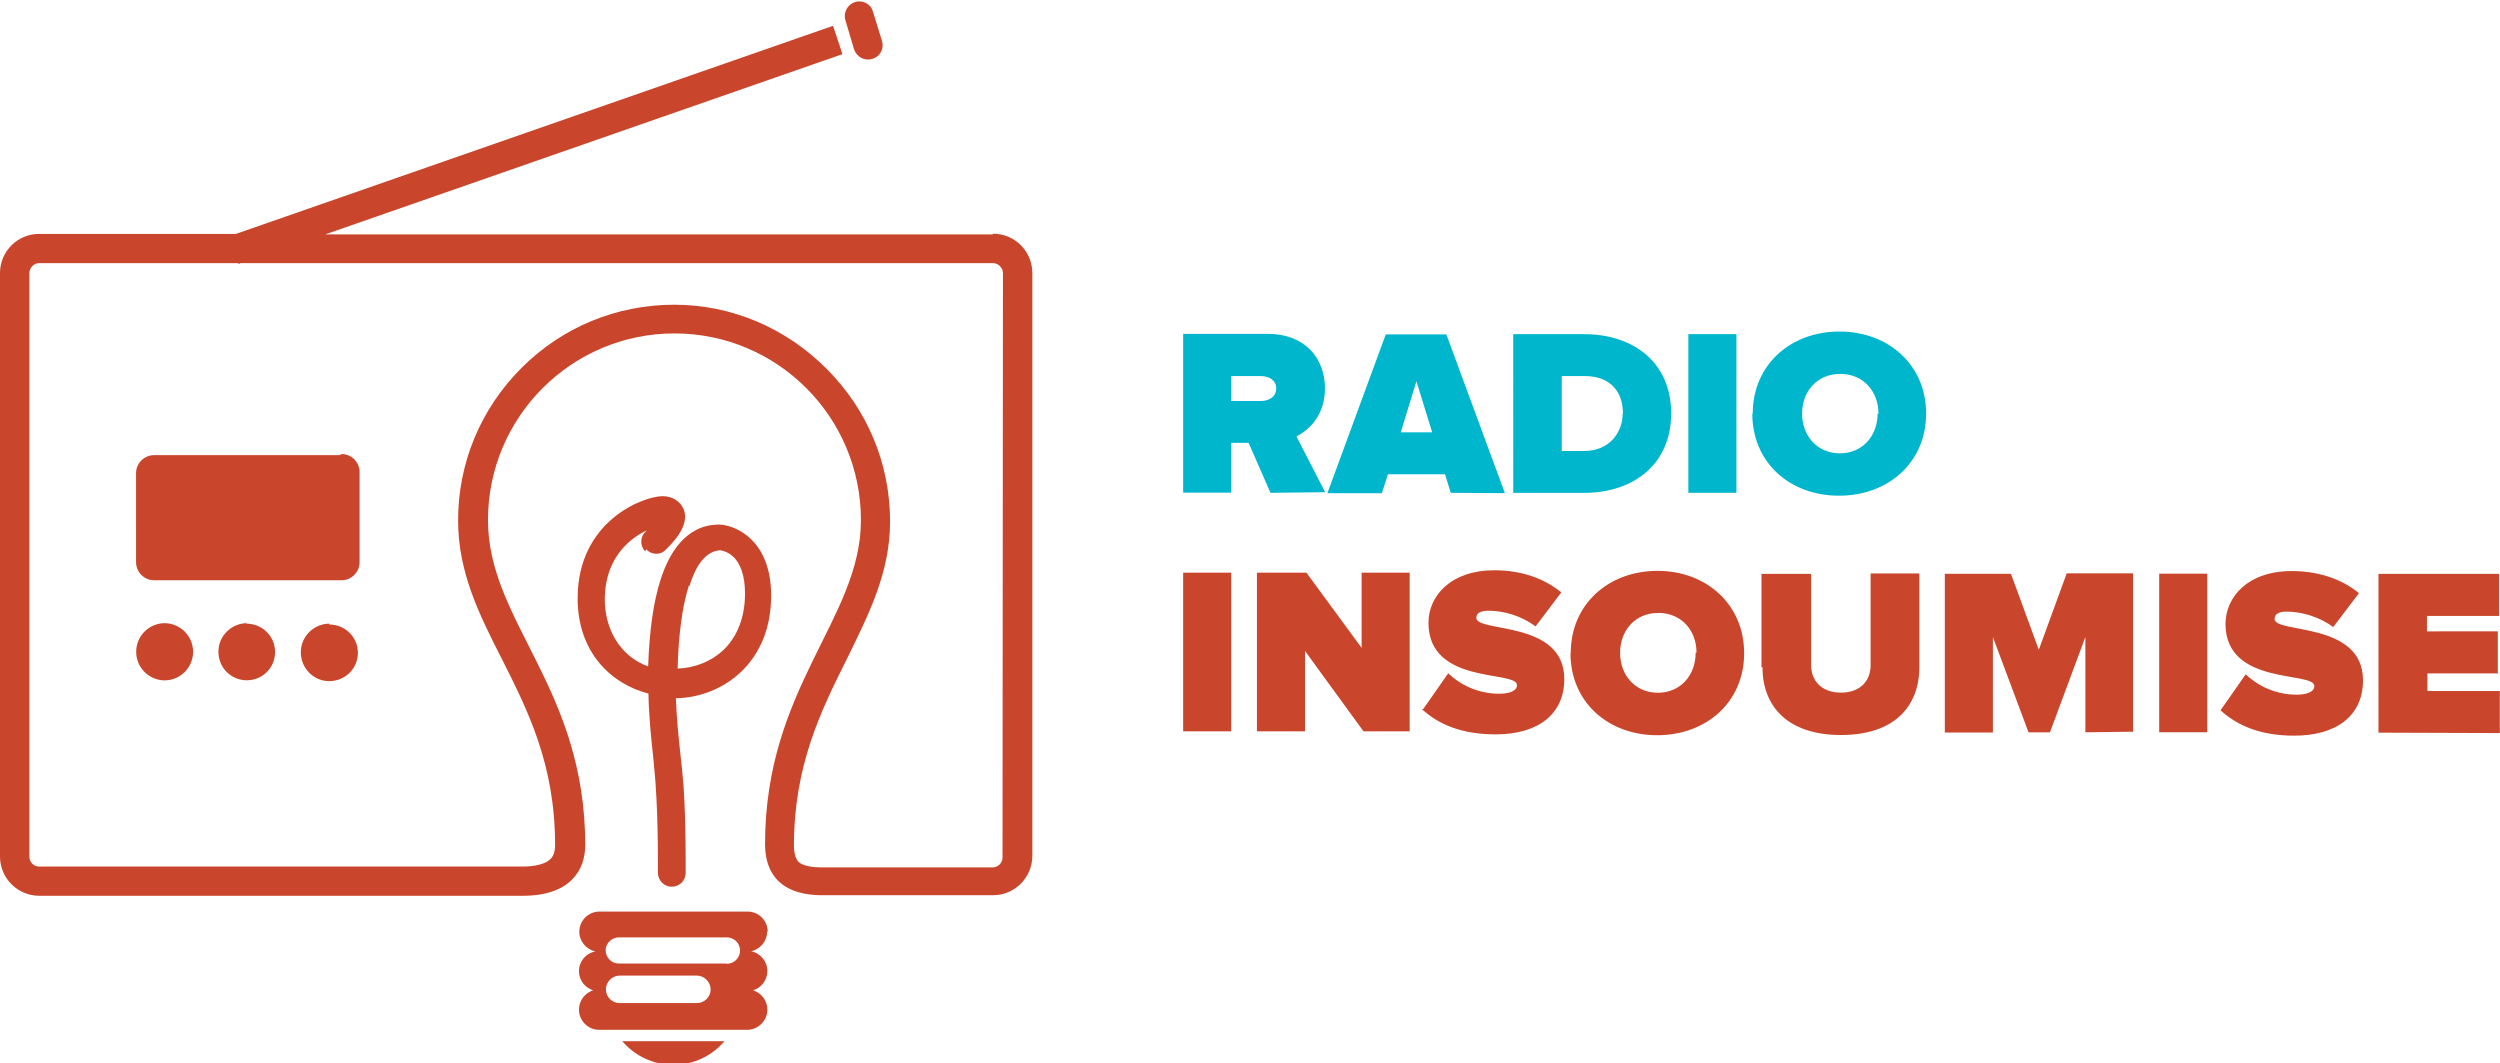 <svg xmlns="http://www.w3.org/2000/svg" viewBox="0 0 582.51 247.7">
  <path fill="#00b6cd" d="M297.36 90.5c0-2-1.77-2.88-3.66-2.88h-6.82v5.82h6.82c1.9 0 3.66-.9 3.66-2.94m-1.33 24.33l-5.1-11.64h-4.05v11.6h-11.2v-37h19.74c8.65 0 13.3 5.7 13.3 12.7 0 6.3-3.7 9.7-6.65 11.2l6.7 13zm34-26l-3.65 11.9h7.32zm8 26l-1.34-4.32h-13.3l-1.4 4.4h-12.7l13.6-37H337l13.65 37zm40.12-18.5c0-5-2.88-8.7-8.86-8.7h-5.4v17.45h5.3c5.6 0 8.9-4.1 8.9-8.76m-25.5 18.52V77.86h16.5c11.6 0 20.3 6.65 20.3 18.46 0 11.8-8.7 18.52-20.3 18.52zm40.8-36.98h11.2v36.97h-11.2zm44.3 18.52c0-5.16-3.5-9.26-8.9-9.26s-8.9 4.1-8.9 9.26c0 5.15 3.5 9.25 8.8 9.25 5.3 0 8.8-4.1 8.8-9.25m-29.1 0c0-11.37 8.8-19.13 20.2-19.13 11.4 0 20.2 7.76 20.2 19.13 0 11.36-8.8 19.12-20.3 19.12s-20.2-7.76-20.2-19.12"/>
  <path fill="#c9462c" d="M275.68 133.43h11.2v36.97h-11.2zm42.02 36.97l-13.63-18.73v18.73h-11.2v-36.97h11.53l12.86 17.52v-17.52h11.2v36.97zm13.92-5.2l5.82-8.32c2.77 2.66 6.93 4.76 11.92 4.76 2.1 0 4.1-.55 4.1-2 0-3.54-20.62.06-20.62-14.52 0-6.26 5.2-12.25 15.35-12.25 6 0 11.4 1.72 15.6 5.16l-6 7.93c-3.2-2.44-7.4-3.66-10.9-3.66-2.2 0-2.9.72-2.9 1.66 0 3.5 20.5.5 20.5 14.25 0 8.2-6.1 12.9-16 12.9-7.9 0-13.3-2.3-17.2-5.9m64-13.2c0-5.1-3.5-9.2-8.9-9.2s-8.9 4.1-8.9 9.3 3.5 9.3 8.8 9.3c5.3 0 8.8-4.1 8.8-9.3m-29.1 0c0-11.3 8.8-19.1 20.2-19.1 11.4 0 20.2 7.8 20.2 19.2s-8.85 19.1-20.26 19.1c-11.4 0-20.2-7.7-20.2-19.1m44.5 3.3v-21.8H422V155c0 3.55 2.36 6.38 6.96 6.38 4.55 0 6.9-2.82 6.9-6.36v-21.4h11.36v21.74c0 9.2-5.78 15.9-18.26 15.9-12.45 0-18.3-6.7-18.3-15.83m75.24 15.2v-22.2l-8.25 22.2h-5l-8.3-22.2v22.26h-11.2v-37h15.4l6.5 17.7 6.5-17.8H497v36.9zm17.2-36.96h11.2v36.95h-11.2zm14.35 31.75l5.8-8.3c2.8 2.64 6.9 4.74 11.9 4.74 2.1 0 4.1-.56 4.1-2 0-3.55-20.7.05-20.7-14.5.04-6.3 5.24-12.3 15.4-12.3 6.04 0 11.5 1.7 15.7 5.15l-6 7.9c-3.2-2.4-7.37-3.6-10.86-3.6-2.2 0-2.8.8-2.8 1.7 0 3.5 20.6.5 20.6 14.3 0 8.2-6.1 12.9-16 12.9-7.9 0-13.2-2.3-17.2-5.9m36.8 5.2v-37h28.1v9.8h-16.8v3.6H582v9.8h-16.4v4.1h16.87v9.8zm-320.6 29.1c0 1.3-1.1 2.3-2.3 2.3h-39.8c-1.6 0-4.6-.2-5.6-1.5-.7-.9-.9-2.4-.9-3.5 0-18.8 6.3-31.5 12.4-43.7 5.1-10.4 10-20.1 10-31.9 0-13.5-5.3-26.1-14.8-35.6S170.5 71 157.1 71s-26.06 5.2-35.56 14.7-14.8 22.1-14.8 35.55c0 12.1 4.9 21.9 10.2 32.3 6.1 12.1 12.4 24.6 12.4 43.4 0 1.4-.36 2.5-1.07 3.2-1.1 1.14-3.5 1.76-6.6 1.76H9.12c-1.23 0-2.27-1-2.27-2.3v-136c0-1.2 1.04-2.3 2.28-2.3h46.4l.06.2.5-.2h175.3c1.2 0 2.3 1.1 2.3 2.3zm-2.3-145.2H75.8l120.5-42-2.2-6.6L54.97 54.5H9.14C4.1 54.48 0 58.58 0 63.6v135.98c0 5.03 4.1 9.14 9.14 9.14h112.7c11.16 0 14.52-6.1 14.52-11.8 0-36.76-22.66-52.07-22.66-75.73 0-24 19.46-43.5 43.46-43.5s43.44 19.5 43.44 43.5c0 23-22.34 38.9-22.34 75.5 0 4.7 1.72 11.9 13.34 11.9h39.8c5.03 0 9.14-4.1 9.14-9.2V63.6c0-5.03-4.1-9.15-9.14-9.15"/>
  <path fill="#c9462c" d="M160.66 136.5c.65-2.02 2.62-8.14 7.23-8.28.3.05 1.6.3 2.8 1.36 1.9 1.66 2.9 4.68 2.9 8.74 0 5.5-1.8 10.08-5.1 13.2-2.8 2.62-6.6 4.12-10.6 4.25.2-7.95 1.1-14.56 2.6-19.26m-9.9-8.5c1.2 1.3 3.3 1.4 4.5.1 1.4-1.4 5.8-5.6 4.2-9.5-.8-1.8-2.6-3-4.9-3-4.4 0-19.8 5.7-19.8 23.8 0 12.4 7.6 19.9 16.5 22.2.1 5.2.6 10.2 1.1 14.7.2 2.5.5 4.9.6 7 .6 8.3.5 19.9.5 20 0 1.8 1.4 3.3 3.2 3.3h.02c1.8 0 3.24-1.4 3.25-3.2 0-.5.1-11.9-.5-20.4-.2-2.2-.4-4.6-.7-7.1-.46-4.1-.9-8.6-1.08-13.2 5.7-.14 11.02-2.3 15.02-6 4.7-4.4 7.18-10.6 7.18-17.94 0-12.54-7.8-16.3-11.97-16.54h-.2c-7.8 0-11.7 6.9-13.56 12.74-1.7 5.2-2.64 12-2.93 20.3-6.9-2.46-10.1-9.18-10.1-15.5 0-5.75 2-10.36 5.9-13.7 1.3-1.1 2.7-1.95 3.9-2.5l-.3.3c-1.3 1.22-1.34 3.3-.1 4.6m6.5 119.64c4.8 0 9.1-2.1 11.97-5.5H145c2.9 3.4 7.2 5.5 11.98 5.5m12.3-23.6h-25.1c-1.7 0-3.06-1.4-3.06-3.1 0-1.6 1.4-3 3.1-3h25.14c1.7 0 3.08 1.4 3.08 3.06 0 1.7-1.4 3.1-3.06 3.1m-7 9.15h-18c-1.77 0-3.2-1.4-3.2-3.2 0-1.7 1.43-3.2 3.2-3.2h18c1.73 0 3.2 1.5 3.2 3.2 0 1.8-1.47 3.2-3.2 3.2m16.5-16.62c0-2.6-2.1-4.7-4.7-4.7h-34.5c-2.6 0-4.7 2.1-4.7 4.7 0 2.2 1.6 4.1 3.72 4.6-2.2.4-3.8 2.3-3.8 4.6 0 2.1 1.4 3.84 3.3 4.45-1.9.6-3.3 2.4-3.3 4.5 0 2.57 2.1 4.7 4.7 4.7h34.5c2.54 0 4.7-2.1 4.7-4.7 0-2.1-1.4-3.9-3.3-4.5 1.9-.6 3.3-2.4 3.3-4.5 0-2.3-1.67-4.2-3.8-4.6 2.12-.44 3.74-2.34 3.74-4.6m-99.6-111H35.9c-2.3 0-4.2 1.88-4.2 4.2V131c0 2.3 1.9 4.2 4.2 4.2h43.7c2.3 0 4.18-1.9 4.18-4.2v-21c0-2.35-1.88-4.2-4.2-4.2M38.4 145.2c-3.7 0-6.67 3-6.67 6.67 0 3.68 2.98 6.66 6.66 6.66 3.6 0 6.6-2.98 6.6-6.66s-3-6.67-6.7-6.67m19.3 0c-3.7 0-6.7 3-6.7 6.65 0 3.68 2.9 6.66 6.6 6.66 3.7 0 6.6-2.9 6.6-6.6s-3-6.6-6.7-6.6m19.4 0c-3.7 0-6.7 3-6.7 6.7s3 6.7 6.6 6.7c3.7 0 6.7-2.9 6.7-6.6s-3-6.6-6.7-6.6M199 11.5c.6 1.8 2.5 2.8 4.3 2.2 1.8-.5 2.77-2.4 2.2-4.2l-2.1-6.8c-.5-1.8-2.43-2.8-4.2-2.2-1.8.58-2.77 2.5-2.2 4.28z"/>
</svg>
